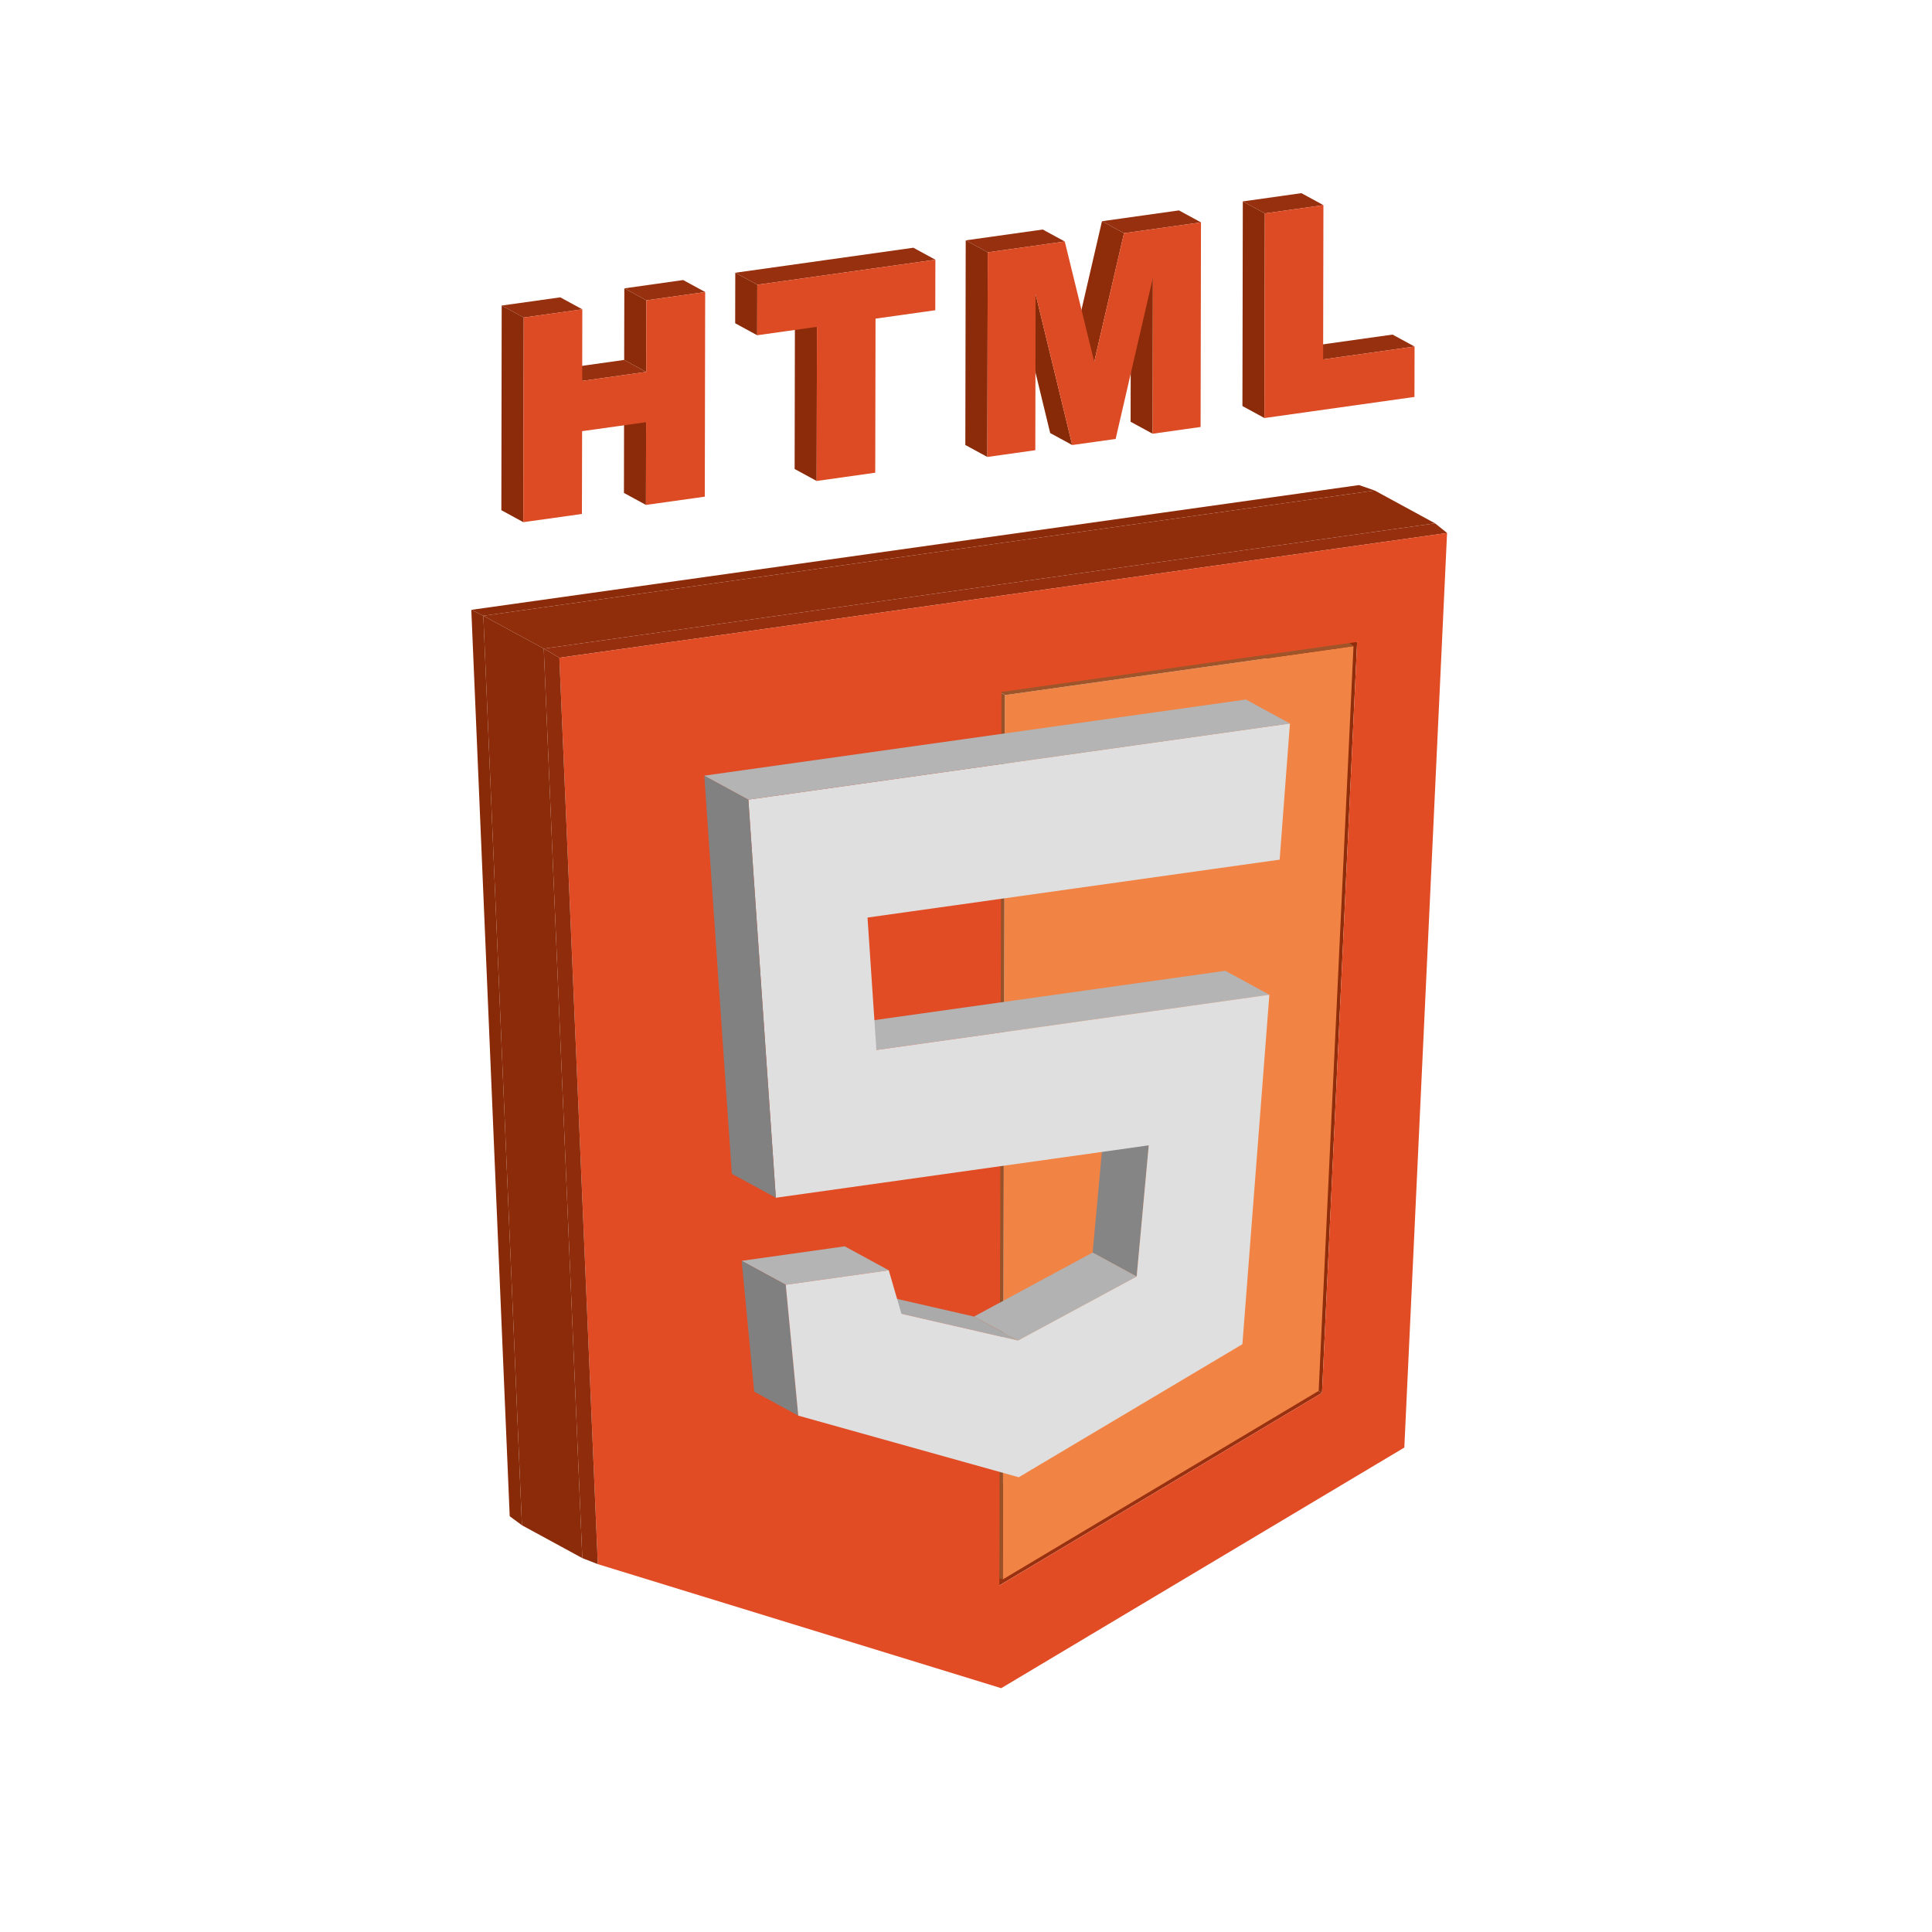 <?xml version="1.0" encoding="utf-8"?>
<!-- Generator: Adobe Illustrator 22.0.0, SVG Export Plug-In . SVG Version: 6.00 Build 0)  -->
<svg version="1.1" id="HTML5" xmlns="http://www.w3.org/2000/svg" xmlns:xlink="http://www.w3.org/1999/xlink" x="0px" y="0px"
	 viewBox="0 0 4000 4000" style="enable-background:new 0 0 4000 4000;" xml:space="preserve">
<style type="text/css">
	.st0{enable-background:new    ;}
	.st1{fill:#8F2D0B;}
	.st2{fill:#892A07;}
	.st3{fill:#932F0D;}
	.st4{fill:#993110;}
	.st5{fill:#8C2B09;}
	.st6{fill:#902D0B;}
	.st7{fill:#924E24;}
	.st8{fill:#955025;}
	.st9{fill:#954F25;}
	.st10{fill:#995227;}
	.st11{fill:#F18345;}
	.st12{fill:#9F5529;}
	.st13{fill:#882A07;}
	.st14{fill:#8B2B09;}
	.st15{fill:#952F0E;}
	.st16{fill:#E14C25;}
	.st17{fill:#8E2C0B;}
	.st18{fill:#858585;}
	.st19{fill:#B2B2B2;}
	.st20{fill:#AAAAAA;}
	.st21{fill:#B4B4B4;}
	.st22{fill:#808080;}
	.st23{fill:#DFDFDF;}
	.st24{fill:#818181;}
	.st25{fill:#96300F;}
	.st26{fill:#DC4B24;}
	.st27{fill:#872A07;}
</style>
<g>
	<g>
		<g class="st0">
			<g>
				<polygon class="st1" points="1918.9,3192.6 1886.7,3183.4 2554.8,2784.6 2580,2798.1 				"/>
			</g>
			<g>
				<polygon class="st2" points="2580,2798.1 2554.8,2784.6 2627.4,1229.9 2652.4,1249.9 				"/>
			</g>
			<g>
				<polygon class="st3" points="2043.9,3260.6 1918.9,3192.6 2580,2798.1 2705,2866.1 				"/>
			</g>
			<g>
				<polygon class="st4" points="2069,3282.5 2043.9,3260.6 2705,2866.1 2737.1,2883.8 				"/>
			</g>
			<g>
				<polygon class="st5" points="2705,2866.1 2580,2798.1 2652.4,1249.9 2777.4,1317.9 				"/>
			</g>
			<g>
				<polygon class="st6" points="2737.1,2883.8 2705,2866.1 2777.4,1317.9 2809.8,1329.1 				"/>
			</g>
			<g>
				<polygon class="st7" points="1918.9,3192.7 1893.9,3170.8 1898.2,1340 1923.3,1352.3 				"/>
			</g>
			<g>
				<polygon class="st8" points="1923.3,1352.3 1898.2,1340 2620,1238.6 2652.4,1249.9 				"/>
			</g>
			<g>
				<polygon class="st9" points="2044,3260.7 1918.9,3192.7 1923.3,1352.3 2048.3,1420.3 				"/>
			</g>
			<g>
				<polygon class="st10" points="2048.3,1420.3 1923.3,1352.3 2652.4,1249.9 2777.4,1317.9 				"/>
			</g>
			<g>
				<polygon class="st11" points="2080.5,1439.2 2802.3,1337.8 2730.2,2879.6 2076.2,3270 				"/>
			</g>
			<g>
				<polygon class="st10" points="2076.2,3270 2044,3260.7 2048.3,1420.3 2080.5,1439.2 				"/>
			</g>
			<g>
				<polygon class="st12" points="2080.5,1439.2 2048.3,1420.3 2777.4,1317.9 2802.3,1337.8 				"/>
			</g>
			<g>
				<polygon class="st5" points="1000.7,1274.9 975.8,1262.6 2813.7,1004.3 2846.1,1015.5 				"/>
			</g>
			<g>
				<polygon class="st13" points="1080.6,3157.9 1055.3,3139.2 975.8,1262.6 1000.7,1274.9 				"/>
			</g>
			<g>
				<polygon class="st6" points="1125.8,1342.9 1000.7,1274.9 2846.1,1015.5 2971.1,1083.5 				"/>
			</g>
			<g>
				<polygon class="st14" points="1205.6,3225.9 1080.6,3157.9 1000.7,1274.9 1125.8,1342.9 				"/>
			</g>
			<g>
				<polygon class="st15" points="1158.1,1361.8 1125.8,1342.9 2971.1,1083.5 2996.1,1103.5 				"/>
			</g>
			<g>
				<path class="st16" d="M1158.1,1361.8l1837.9-258.3L2907.5,2997l-834.6,498.2l-835.2-256.8L1158.1,1361.8z M2737.1,2883.8
					l72.7-1554.7l-736.4,103.4l-4.4,1850.1L2737.1,2883.8"/>
			</g>
			<g>
				<polygon class="st17" points="1237.7,3238.4 1205.6,3225.9 1125.8,1342.9 1158.1,1361.8 				"/>
			</g>
		</g>
	</g>
</g>
<g id="_x35_">
	<g>
		<g class="st0">
			<g>
				<polygon class="st18" points="2353.4,2642.9 2262.2,2593.3 2287.2,2321.7 2378.4,2371.3 				"/>
			</g>
			<g>
				<polygon class="st19" points="2107.8,2775.4 2016.6,2725.8 2262.2,2593.3 2353.4,2642.9 				"/>
			</g>
			<g>
				<polygon class="st20" points="1866.3,2720 1775.2,2670.4 2016.6,2725.8 2107.8,2775.4 				"/>
			</g>
			<g>
				<polygon class="st21" points="1626.8,2660 1535.6,2610.4 1748.9,2580.4 1840.1,2630 				"/>
			</g>
			<g>
				<polygon class="st22" points="1652.7,2930.9 1561.5,2881.3 1535.6,2610.4 1626.8,2660 				"/>
			</g>
			<g>
				<polygon class="st21" points="1814.5,2173.9 1723.3,2124.3 2536.9,2009.9 2628.1,2059.5 				"/>
			</g>
			<g>
				<polygon class="st23" points="2670.7,1497.9 2649.4,1779.8 1796.1,1899.7 1814.5,2173.9 2628.1,2059.5 2572.3,2783 
					2109.2,3058.5 1652.7,2930.9 1626.8,2660 1840.1,2630 1866.3,2720 2107.8,2775.4 2353.4,2642.9 2378.4,2371.3 1606.3,2479.8 
					1549.4,1655.5 				"/>
			</g>
			<g>
				<polygon class="st24" points="1606.3,2479.8 1515.2,2430.2 1458.2,1605.9 1549.4,1655.5 				"/>
			</g>
			<g>
				<polygon class="st21" points="1549.4,1655.5 1458.2,1605.9 2579.5,1448.3 2670.7,1497.9 				"/>
			</g>
		</g>
	</g>
</g>
<g>
	<g>
		<g class="st0">
			<g>
				<polygon class="st14" points="1337.4,1045.4 1291.8,1020.6 1292.1,849.3 1337.7,874.1 				"/>
			</g>
			<g>
				<polygon class="st14" points="1337.9,770 1292.3,745.2 1292.6,597 1338.2,621.8 				"/>
			</g>
			<g>
				<polygon class="st25" points="1338.2,621.8 1292.6,597 1414.4,579.8 1460,604.6 				"/>
			</g>
			<g>
				<polygon class="st25" points="1205.4,788.6 1159.8,763.8 1292.3,745.2 1337.9,770 				"/>
			</g>
			<g>
				<polygon class="st25" points="1084.3,657.4 1038.7,632.6 1160,615.6 1205.6,640.4 				"/>
			</g>
			<g>
				<polygon class="st14" points="1083.5,1081.1 1038,1056.3 1038.7,632.6 1084.3,657.4 				"/>
			</g>
			<g>
				<polygon class="st26" points="1460,604.6 1459.2,1028.3 1337.4,1045.4 1337.7,874.1 1205.2,892.7 1204.8,1064.1 1083.5,1081.1 
					1084.3,657.4 1205.6,640.4 1205.4,788.6 1337.9,770 1338.2,621.8 				"/>
			</g>
		</g>
		<g class="st0">
			<g>
				<polygon class="st14" points="1690.8,995.8 1645.2,971 1645.8,651.9 1691.4,676.7 				"/>
			</g>
			<g>
				<polygon class="st14" points="1567.7,694.1 1522.1,669.3 1522.3,564.7 1567.9,589.5 				"/>
			</g>
			<g>
				<polygon class="st25" points="1567.9,589.5 1522.3,564.7 1891,512.9 1936.6,537.7 				"/>
			</g>
			<g>
				<polygon class="st26" points="1936.6,537.7 1936.4,642.3 1812.7,659.7 1812.1,978.7 1690.8,995.8 1691.4,676.7 1567.7,694.1 
					1567.9,589.5 				"/>
			</g>
		</g>
		<g class="st0">
			<g>
				<polygon class="st14" points="2386.4,898 2340.8,873.2 2341.4,550.1 2387,574.9 				"/>
			</g>
			<g>
				<polygon class="st1" points="2265.5,749.1 2219.9,724.3 2281.5,458 2327.1,482.8 				"/>
			</g>
			<g>
				<polygon class="st25" points="2327.1,482.8 2281.5,458 2440.9,435.6 2486.5,460.4 				"/>
			</g>
			<g>
				<polygon class="st27" points="2219.9,921.4 2174.3,896.6 2098.5,584.2 2144.1,609 				"/>
			</g>
			<g>
				<polygon class="st25" points="2045,522.4 1999.4,497.6 2158.9,475.2 2204.5,500 				"/>
			</g>
			<g>
				<polygon class="st14" points="2044.2,946.1 1998.6,921.3 1999.4,497.6 2045,522.4 				"/>
			</g>
			<g>
				<polygon class="st26" points="2486.5,460.4 2485.7,884 2386.4,898 2387,574.9 2309.8,908.8 2219.9,921.4 2144.1,609 
					2143.5,932.1 2044.2,946.1 2045,522.4 2204.5,500 2265.5,749.1 2327.1,482.8 				"/>
			</g>
		</g>
		<g class="st0">
			<g>
				<polygon class="st25" points="2739.4,744.1 2693.8,719.3 2883.1,692.7 2928.7,717.5 				"/>
			</g>
			<g>
				<polygon class="st14" points="2617.9,865.5 2572.3,840.7 2573.1,417 2618.7,441.8 				"/>
			</g>
			<g>
				<polygon class="st25" points="2618.7,441.8 2573.1,417 2694.4,399.9 2740,424.7 				"/>
			</g>
			<g>
				<polygon class="st26" points="2740,424.7 2739.4,744.1 2928.7,717.5 2928.5,821.8 2617.9,865.5 2618.7,441.8 				"/>
			</g>
		</g>
	</g>
</g>
</svg>
